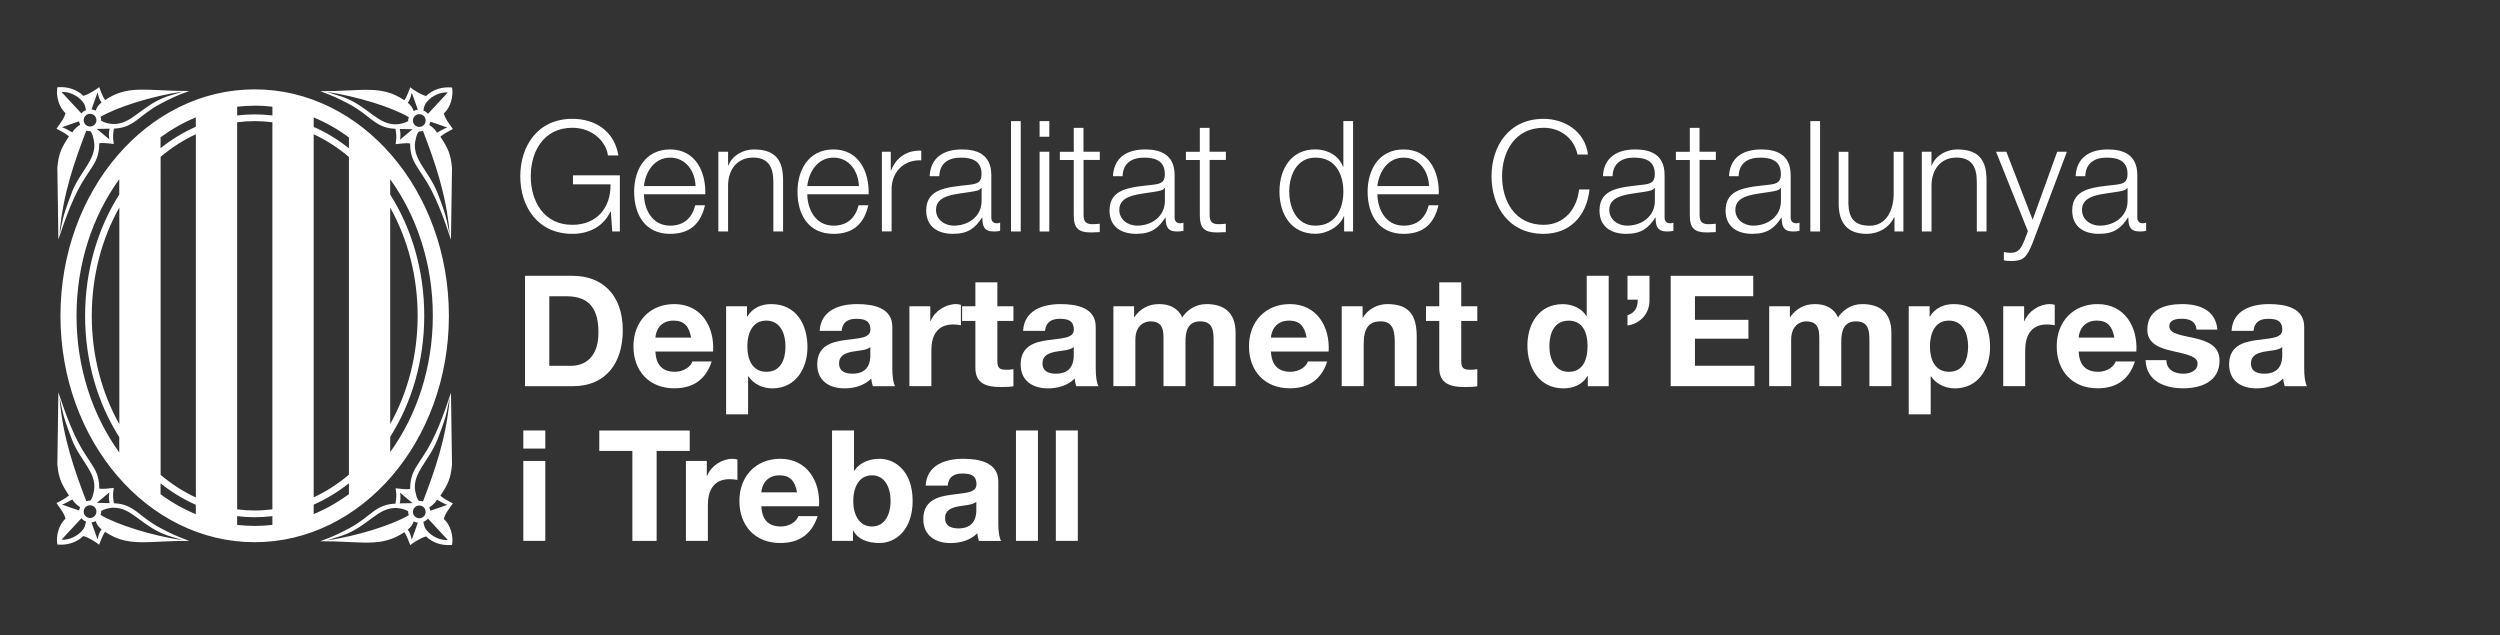 <?xml version="1.0" encoding="UTF-8"?>
<svg id="Capa_1" data-name="Capa 1" xmlns="http://www.w3.org/2000/svg" viewBox="0 0 393.64 100">
  <rect x="0" y="0" width="393.64" height="100" fill="#333333" stroke="none"/>
  <defs>
    <style>
      .cls-1, .cls-2 {
        fill: #fff;
      }

      .cls-2 {
        fill-rule: evenodd;
      }
    </style>
  </defs>
  <path class="cls-2" d="M12.95,15.94c.45,.52,.42,.7,.59,1.4-.22,.07-.56,.3-.72,.52l-3.13-3.37c1.16-.11,2.54,.57,3.26,1.45h0Zm1.94,2.27c.39,.39,.39,1.03,0,1.42-.39,.39-1.02,.39-1.42,0-.39-.39-.39-1.03,0-1.42,.39-.39,1.03-.39,1.42,0h0Zm.47-3.66c.12,.32,.18,1.06,.64,1.57-.62,.52-.74,.8-.95,1.31-.21-.12-.42-.19-.64-.21l.95-2.68h0Zm13.45-.14l-2.57,.8c-4.06,1.46-5.51,4.49-8.57,4.31-.65-.07-1.2-.2-1.74-.5,.02-.2-.04-.43-.1-.62,2.59-1.54,8.18-3.3,12.98-3.99h0Zm-11.56,7.56l-2.01-1.67c1.39-.03,2.02-.04,2.02-.04-.25,1.06-.02,1.71-.02,1.71h0Zm-5.93,8.33c-1.75,4.51-1.44,4.66-1.94,6.53,.51-6.3,2.39-11.5,4.21-16.27,0,0,.42,.13,.63,.09,.38,.44,.46,1.06,.46,1.06,.94,3.08-2,5.05-3.37,8.59h0Zm-1.57-10.26c.43-.18,2.69-.93,2.69-.93l.17,.54c-.79,.47-1.19,1.1-1.2,1.2-.15-.01-1.04-.67-1.66-.8h0Zm.57-2.24c-.21,.89-.94,1.75-1.43,2.47,.62,.31,1.43,.73,1.97,1.2-1.2,1.82-1.63,2.72-1.83,4.91l.16,11.31c1.15-3.4,2.47-7.15,4.35-9.92,.54-.79,.64-1,.95-1.46,.37-.57,1.17-1.74,1.14-3.74,.68-.14,1.5,.04,2.28,.1-.09-.86-.2-1.02,.02-2.42,3.27-.12,3.89-2.12,7.42-3.95,1.61-.84,2.3-1.18,4.43-1.97-6.62,.02-9.54-1.06-13.23,1.42-.43-.57-.65-1.36-.94-2.03-.52,.41-1.64,1.15-2.49,1.37-.98-.96-2.42-1.5-4.09-1.35-.24,1.35,.23,3.16,1.29,4.07h0Zm2.63,65.73c.45-.53,.42-.7,.59-1.41-.22-.07-.56-.3-.72-.52l-3.13,3.37c1.16,.11,2.54-.56,3.26-1.44h0Zm1.94-2.27c.39-.39,.39-1.03,0-1.41-.39-.39-1.02-.39-1.42,0-.39,.39-.39,1.03,0,1.42,.39,.39,1.03,.39,1.42,0h0Zm.47,3.67c.12-.32,.18-1.06,.64-1.56-.62-.52-.74-.81-.95-1.32-.21,.12-.42,.19-.64,.21l.95,2.68h0Zm13.45,.14l-2.57-.8c-4.06-1.46-5.51-4.49-8.57-4.32-.65,.07-1.2,.2-1.74,.5,.02,.2-.04,.43-.1,.63,2.59,1.54,8.18,3.3,12.98,3.99h0Zm-11.56-7.56l-2.01,1.67c1.39,.03,2.02,.04,2.02,.04-.25-1.05-.02-1.71-.02-1.71h0Zm-5.93-8.33c-1.75-4.51-1.44-4.66-1.94-6.53,.51,6.3,2.39,11.5,4.21,16.27,0,0,.42-.13,.63-.09,.38-.44,.46-1.06,.46-1.06,.94-3.08-2-5.05-3.37-8.59h0Zm-1.57,10.26c.43,.18,2.69,.93,2.69,.93l.17-.53c-.79-.47-1.19-1.1-1.2-1.2-.15,.01-1.04,.67-1.66,.8h0Zm.57,2.24c-.21-.89-.94-1.74-1.43-2.47,.62-.31,1.43-.73,1.97-1.2-1.2-1.81-1.63-2.72-1.83-4.91l.16-11.31c1.15,3.4,2.47,7.15,4.35,9.93,.54,.78,.64,.99,.95,1.46,.37,.57,1.17,1.74,1.14,3.74,.68,.14,1.5-.04,2.28-.1-.09,.86-.2,1.02,.02,2.42,3.27,.13,3.89,2.12,7.42,3.95,1.61,.84,2.3,1.18,4.43,1.97-6.62-.02-9.54,1.06-13.23-1.42-.43,.57-.65,1.36-.94,2.03-.52-.41-1.64-1.15-2.49-1.37-.98,.96-2.42,1.49-4.09,1.34-.24-1.35,.23-3.16,1.29-4.07h0ZM67.25,16c-.45,.52-.42,.7-.59,1.41,.22,.06,.56,.29,.72,.52l3.13-3.37c-1.16-.11-2.54,.56-3.26,1.44h0Zm-1.94,2.27c-.39,.39-.39,1.02,0,1.42,.39,.39,1.03,.39,1.42,0,.39-.4,.39-1.03,0-1.42-.39-.39-1.03-.39-1.42,0h0Zm-.47-3.67c-.12,.32-.18,1.06-.64,1.57,.61,.52,.74,.81,.95,1.31,.21-.12,.42-.19,.64-.21l-.95-2.68h0Zm-13.45-.14l2.57,.8c4.06,1.46,5.51,4.49,8.57,4.31,.65-.07,1.2-.2,1.74-.5-.02-.2,.04-.43,.1-.62-2.59-1.55-8.18-3.3-12.97-3.99h0Zm11.56,7.56l2.01-1.67c-1.39-.03-2.02-.04-2.02-.04,.25,1.06,.02,1.71,.02,1.71h0Zm5.93,8.33c1.75,4.51,1.44,4.66,1.93,6.53-.51-6.3-2.39-11.5-4.21-16.27,0,0-.42,.13-.64,.09-.38,.43-.46,1.06-.46,1.06-.94,3.07,2,5.05,3.37,8.59h0Zm1.57-10.26c-.43-.18-2.69-.93-2.69-.93l-.17,.53c.79,.47,1.19,1.1,1.2,1.2,.16-.01,1.04-.67,1.66-.8h0Zm-.57-2.24c.21,.89,.94,1.74,1.43,2.47-.62,.31-1.43,.73-1.97,1.2,1.2,1.82,1.63,2.72,1.83,4.91l-.16,11.3c-1.14-3.4-2.46-7.15-4.35-9.93-.54-.79-.64-.99-.94-1.46-.37-.57-1.17-1.74-1.14-3.74-.68-.14-1.5,.04-2.29,.1,.1-.85,.21-1.02-.02-2.42-3.27-.12-3.89-2.12-7.41-3.95-1.61-.84-2.3-1.18-4.43-1.97,6.62,.02,9.54-1.06,13.23,1.42,.43-.57,.65-1.36,.94-2.03,.52,.41,1.64,1.15,2.49,1.37,.98-.96,2.42-1.5,4.09-1.34,.24,1.35-.23,3.16-1.29,4.07h0Zm-2.63,65.73c-.45-.52-.42-.7-.59-1.41,.22-.06,.56-.3,.72-.52l3.13,3.37c-1.16,.11-2.54-.57-3.26-1.45h0Zm-1.94-2.27c-.39-.39-.39-1.03,0-1.42,.39-.39,1.03-.39,1.42,0,.39,.39,.39,1.02,0,1.42-.39,.39-1.03,.39-1.42,0h0Zm-.47,3.66c-.12-.31-.18-1.06-.64-1.56,.61-.52,.74-.81,.95-1.32,.21,.12,.42,.19,.64,.21l-.95,2.67h0Zm-13.45,.14l2.57-.8c4.06-1.46,5.51-4.49,8.57-4.32,.65,.07,1.2,.2,1.74,.5-.02,.2,.04,.43,.1,.63-2.59,1.54-8.18,3.3-12.97,3.99h0Zm11.56-7.56l2.01,1.67c-1.39,.03-2.02,.04-2.02,.04,.25-1.06,.02-1.71,.02-1.71h0Zm5.93-8.33c1.75-4.51,1.44-4.66,1.93-6.53-.51,6.3-2.39,11.5-4.21,16.27,0,0-.42-.13-.64-.09-.38-.44-.46-1.06-.46-1.06-.94-3.07,2-5.05,3.37-8.59h0Zm1.57,10.26c-.43,.18-2.69,.93-2.69,.93l-.17-.53c.79-.47,1.19-1.1,1.2-1.2,.16,.01,1.04,.67,1.66,.8h0Zm-.57,2.24c.21-.89,.94-1.74,1.43-2.46-.62-.31-1.43-.73-1.97-1.2,1.2-1.81,1.63-2.72,1.83-4.91l-.16-11.31c-1.14,3.4-2.46,7.15-4.35,9.93-.54,.78-.64,.99-.94,1.46-.37,.57-1.17,1.75-1.14,3.75-.68,.14-1.5-.04-2.29-.1,.1,.85,.21,1.02-.02,2.42-3.27,.12-3.89,2.12-7.41,3.95-1.61,.84-2.3,1.18-4.43,1.97,6.62-.02,9.54,1.06,13.23-1.42,.43,.57,.65,1.36,.94,2.03,.52-.41,1.64-1.15,2.49-1.37,.98,.96,2.42,1.5,4.09,1.34,.24-1.35-.23-3.16-1.29-4.07h0Zm-8.44-12.94c3.36-5.31,5.36-11.91,5.36-19.07s-1.99-13.76-5.36-19.07v-2.41c4.18,5.78,6.71,13.28,6.71,21.47s-2.53,15.69-6.71,21.48v-2.41h0Zm-12.05,12.17v-1.49c1.97-.87,3.83-2,5.55-3.37v1.71c-1.73,1.28-3.59,2.34-5.55,3.15h0Zm-9.29,1.86c-.93,0-1.86-.06-2.76-.16v-1.38c.91,.11,1.83,.17,2.76,.17s1.87-.06,2.79-.17v1.38c-.92,.11-1.85,.16-2.79,.16h0Zm-14.82-4.99v-1.71c1.72,1.36,3.58,2.5,5.55,3.37v1.48c-1.96-.81-3.82-1.86-5.55-3.14h0Zm-13.23-28.1c0-8.21,2.53-15.72,6.73-21.5v2.41c-3.37,5.31-5.38,11.93-5.38,19.1s2,13.79,5.38,19.1v2.41c-4.19-5.79-6.73-13.3-6.73-21.5h0ZM30.83,18.48v1.48c-1.97,.87-3.83,2-5.55,3.37v-1.71c1.73-1.27,3.59-2.33,5.55-3.14h0Zm9.27-1.85c.94,0,1.87,.06,2.79,.17v1.38c-.92-.11-1.85-.17-2.79-.17s-1.86,.06-2.76,.17v-1.38c.91-.1,1.83-.16,2.76-.16h0Zm14.84,5.01v1.71c-1.72-1.37-3.58-2.51-5.55-3.37v-1.49c1.96,.81,3.82,1.87,5.55,3.15h0Zm6.5,11.06c2.73,4.87,4.32,10.73,4.32,17.03s-1.59,12.16-4.32,17.03V32.7h0Zm-12.05-11.56c1.98,.92,3.84,2.12,5.55,3.57v50.03c-1.71,1.45-3.57,2.65-5.55,3.57V21.14h0Zm-12.05-1.89c.91-.12,1.83-.18,2.76-.18s1.87,.06,2.79,.18v60.95c-.92,.11-1.85,.18-2.79,.18s-1.86-.06-2.76-.18V19.24h0Zm-12.05,5.45c1.71-1.45,3.57-2.65,5.55-3.56v57.19c-1.98-.92-3.84-2.12-5.55-3.56V24.69h0Zm-6.5,42.09c-2.74-4.88-4.34-10.75-4.34-17.06s1.6-12.19,4.34-17.06v34.12h0ZM40.1,14.07c-16.89,0-30.58,15.96-30.58,35.65s13.69,35.65,30.58,35.65,30.58-15.96,30.58-35.65S56.99,14.07,40.1,14.07h0Z"/>
  <g>
    <path class="cls-1" d="M97.59,36.45h-1.19l-.22-3.16h-.05c-1.17,2.48-3.5,3.53-6.01,3.53-5.48,0-8.2-4.31-8.2-9.06s2.73-9.05,8.2-9.05c3.65,0,6.62,1.97,7.25,5.77h-1.65c-.22-2-2.29-4.36-5.6-4.36-4.6,0-6.55,3.85-6.55,7.64s1.95,7.64,6.55,7.64c3.85,0,6.08-2.7,6.01-6.38h-5.91v-1.41h7.38v8.84Z"/>
    <path class="cls-1" d="M101.39,30.59c.03,2.24,1.19,4.94,4.14,4.94,2.24,0,3.46-1.31,3.94-3.21h1.53c-.66,2.85-2.31,4.5-5.48,4.5-3.99,0-5.67-3.07-5.67-6.65,0-3.31,1.68-6.64,5.67-6.64s5.65,3.53,5.53,7.06h-9.66Zm8.13-1.29c-.07-2.31-1.51-4.48-3.99-4.48s-3.89,2.19-4.14,4.48h8.13Z"/>
    <path class="cls-1" d="M113.11,23.89h1.53v2.17h.05c.56-1.51,2.24-2.53,4.01-2.53,3.53,0,4.6,1.85,4.6,4.84v8.08h-1.53v-7.84c0-2.17-.71-3.8-3.19-3.8s-3.89,1.85-3.94,4.31v7.33h-1.53v-12.56Z"/>
    <path class="cls-1" d="M127.11,30.59c.03,2.24,1.19,4.94,4.14,4.94,2.24,0,3.46-1.31,3.94-3.21h1.53c-.66,2.85-2.31,4.5-5.48,4.5-3.99,0-5.67-3.07-5.67-6.65,0-3.31,1.68-6.64,5.67-6.64s5.65,3.53,5.53,7.06h-9.66Zm8.13-1.29c-.07-2.31-1.51-4.48-3.99-4.48s-3.89,2.19-4.14,4.48h8.13Z"/>
    <path class="cls-1" d="M138.85,23.89h1.41v2.95h.05c.78-2.02,2.48-3.21,4.75-3.12v1.53c-2.78-.15-4.67,1.9-4.67,4.5v6.69h-1.53v-12.56Z"/>
    <path class="cls-1" d="M146.38,27.74c.15-2.95,2.21-4.21,5.09-4.21,2.21,0,4.62,.68,4.62,4.04v6.67c0,.58,.29,.92,.9,.92,.17,0,.36-.05,.49-.1v1.29c-.34,.07-.58,.1-1,.1-1.56,0-1.8-.88-1.8-2.19h-.05c-1.07,1.63-2.17,2.56-4.58,2.56s-4.21-1.14-4.21-3.68c0-3.53,3.43-3.65,6.74-4.04,1.26-.15,1.97-.32,1.97-1.7,0-2.07-1.49-2.58-3.29-2.58-1.9,0-3.31,.88-3.36,2.92h-1.53Zm8.18,1.85h-.05c-.19,.37-.88,.49-1.29,.56-2.61,.46-5.84,.44-5.84,2.9,0,1.53,1.36,2.48,2.8,2.48,2.34,0,4.41-1.49,4.38-3.94v-2Z"/>
    <path class="cls-1" d="M159.19,19.07h1.53v17.38h-1.53V19.07Z"/>
    <path class="cls-1" d="M163.69,19.07h1.53v2.46h-1.53v-2.46Zm0,4.82h1.53v12.56h-1.53v-12.56Z"/>
    <path class="cls-1" d="M170.61,23.89h2.56v1.29h-2.56v8.47c0,1,.15,1.58,1.24,1.65,.44,0,.88-.02,1.31-.07v1.32c-.46,0-.9,.05-1.36,.05-2.04,0-2.75-.68-2.73-2.82v-8.59h-2.19v-1.29h2.19v-3.77h1.53v3.77Z"/>
    <path class="cls-1" d="M175.24,27.74c.15-2.95,2.21-4.21,5.09-4.21,2.21,0,4.62,.68,4.62,4.04v6.67c0,.58,.29,.92,.9,.92,.17,0,.36-.05,.49-.1v1.29c-.34,.07-.58,.1-1,.1-1.56,0-1.8-.88-1.8-2.19h-.05c-1.07,1.63-2.17,2.56-4.58,2.56s-4.21-1.14-4.21-3.68c0-3.53,3.43-3.65,6.74-4.04,1.27-.15,1.97-.32,1.97-1.7,0-2.07-1.49-2.58-3.29-2.58-1.9,0-3.31,.88-3.36,2.92h-1.53Zm8.18,1.85h-.05c-.2,.37-.88,.49-1.29,.56-2.6,.46-5.84,.44-5.84,2.9,0,1.53,1.36,2.48,2.8,2.48,2.34,0,4.41-1.49,4.38-3.94v-2Z"/>
    <path class="cls-1" d="M190.46,23.89h2.56v1.29h-2.56v8.47c0,1,.15,1.58,1.24,1.65,.44,0,.88-.02,1.31-.07v1.32c-.46,0-.9,.05-1.36,.05-2.04,0-2.75-.68-2.73-2.82v-8.59h-2.19v-1.29h2.19v-3.77h1.53v3.77Z"/>
    <path class="cls-1" d="M213.05,36.45h-1.41v-2.39h-.05c-.66,1.63-2.65,2.75-4.48,2.75-3.82,0-5.65-3.09-5.65-6.65s1.83-6.64,5.65-6.64c1.87,0,3.7,.95,4.36,2.75h.05v-7.21h1.53v17.38Zm-5.94-.92c3.26,0,4.41-2.75,4.41-5.36s-1.14-5.35-4.41-5.35c-2.92,0-4.11,2.75-4.11,5.35s1.19,5.36,4.11,5.36Z"/>
    <path class="cls-1" d="M216.88,30.59c.03,2.24,1.19,4.94,4.14,4.94,2.24,0,3.46-1.31,3.94-3.21h1.53c-.66,2.85-2.31,4.5-5.48,4.5-3.99,0-5.67-3.07-5.67-6.65,0-3.31,1.68-6.64,5.67-6.64s5.65,3.53,5.53,7.06h-9.66Zm8.13-1.29c-.07-2.31-1.51-4.48-3.99-4.48s-3.89,2.19-4.14,4.48h8.13Z"/>
    <path class="cls-1" d="M248.39,24.33c-.58-2.68-2.8-4.21-5.33-4.21-4.6,0-6.55,3.85-6.55,7.64s1.95,7.64,6.55,7.64c3.21,0,5.26-2.48,5.57-5.57h1.65c-.46,4.26-3.16,6.99-7.23,6.99-5.48,0-8.2-4.31-8.2-9.06s2.73-9.05,8.2-9.05c3.29,0,6.55,1.97,6.98,5.62h-1.65Z"/>
    <path class="cls-1" d="M252.39,27.74c.15-2.95,2.22-4.21,5.09-4.21,2.22,0,4.62,.68,4.62,4.04v6.67c0,.58,.29,.92,.9,.92,.17,0,.36-.05,.49-.1v1.29c-.34,.07-.58,.1-1,.1-1.56,0-1.8-.88-1.8-2.19h-.05c-1.07,1.63-2.17,2.56-4.58,2.56s-4.21-1.14-4.21-3.68c0-3.53,3.43-3.65,6.74-4.04,1.26-.15,1.97-.32,1.97-1.7,0-2.07-1.49-2.58-3.29-2.58-1.9,0-3.31,.88-3.36,2.92h-1.53Zm8.18,1.85h-.05c-.19,.37-.88,.49-1.29,.56-2.61,.46-5.84,.44-5.84,2.9,0,1.53,1.36,2.48,2.8,2.48,2.34,0,4.41-1.49,4.38-3.94v-2Z"/>
    <path class="cls-1" d="M267.61,23.89h2.56v1.29h-2.56v8.47c0,1,.15,1.58,1.24,1.65,.44,0,.88-.02,1.31-.07v1.32c-.46,0-.9,.05-1.36,.05-2.04,0-2.75-.68-2.73-2.82v-8.59h-2.19v-1.29h2.19v-3.77h1.53v3.77Z"/>
    <path class="cls-1" d="M272.24,27.74c.15-2.95,2.22-4.21,5.09-4.21,2.22,0,4.62,.68,4.62,4.04v6.67c0,.58,.29,.92,.9,.92,.17,0,.36-.05,.49-.1v1.29c-.34,.07-.58,.1-1,.1-1.56,0-1.8-.88-1.8-2.19h-.05c-1.07,1.63-2.17,2.56-4.58,2.56s-4.21-1.14-4.21-3.68c0-3.53,3.43-3.65,6.74-4.04,1.26-.15,1.97-.32,1.97-1.7,0-2.07-1.49-2.58-3.29-2.58-1.9,0-3.31,.88-3.36,2.92h-1.53Zm8.18,1.85h-.05c-.2,.37-.88,.49-1.29,.56-2.6,.46-5.84,.44-5.84,2.9,0,1.53,1.36,2.48,2.8,2.48,2.34,0,4.41-1.49,4.38-3.94v-2Z"/>
    <path class="cls-1" d="M285.05,19.07h1.53v17.38h-1.53V19.07Z"/>
    <path class="cls-1" d="M299.71,36.45h-1.41v-2.26h-.05c-.8,1.68-2.46,2.63-4.33,2.63-3.16,0-4.41-1.85-4.41-4.77v-8.15h1.53v8.18c.07,2.26,.92,3.46,3.36,3.46,2.63,0,3.77-2.48,3.77-5.04v-6.6h1.53v12.56Z"/>
    <path class="cls-1" d="M302.59,23.89h1.53v2.17h.05c.56-1.51,2.24-2.53,4.02-2.53,3.53,0,4.6,1.85,4.6,4.84v8.08h-1.53v-7.84c0-2.17-.71-3.8-3.19-3.8s-3.89,1.85-3.94,4.31v7.33h-1.53v-12.56Z"/>
    <path class="cls-1" d="M314.28,23.89h1.63l4.14,10.71,3.87-10.71h1.53l-5.45,14.48c-.88,2.12-1.39,2.73-3.31,2.73-.61-.03-.92-.03-1.17-.12v-1.29c.37,.07,.71,.12,1.05,.12,1.36,0,1.68-.8,2.19-1.97l.54-1.44-5.01-12.51Z"/>
    <path class="cls-1" d="M326.82,27.74c.15-2.95,2.21-4.21,5.09-4.21,2.21,0,4.62,.68,4.62,4.04v6.67c0,.58,.29,.92,.9,.92,.17,0,.36-.05,.49-.1v1.29c-.34,.07-.58,.1-1,.1-1.56,0-1.8-.88-1.8-2.19h-.05c-1.07,1.63-2.17,2.56-4.58,2.56s-4.21-1.14-4.21-3.68c0-3.53,3.43-3.65,6.74-4.04,1.26-.15,1.97-.32,1.97-1.7,0-2.07-1.49-2.58-3.29-2.58-1.9,0-3.31,.88-3.36,2.92h-1.53Zm8.18,1.85h-.05c-.2,.37-.88,.49-1.29,.56-2.6,.46-5.84,.44-5.84,2.9,0,1.53,1.36,2.48,2.8,2.48,2.34,0,4.41-1.49,4.38-3.94v-2Z"/>
    <path class="cls-1" d="M82.67,43.43h7.5c4.5,0,7.89,2.82,7.89,8.59,0,5.04-2.58,8.79-7.89,8.79h-7.5v-17.38Zm3.82,14.17h3.41c2.21,0,4.33-1.36,4.33-5.21,0-3.51-1.22-5.74-5.01-5.74h-2.73v10.95Z"/>
    <path class="cls-1" d="M103.2,55.35c.1,2.19,1.17,3.19,3.09,3.19,1.39,0,2.51-.85,2.73-1.63h3.04c-.97,2.97-3.04,4.23-5.89,4.23-3.97,0-6.43-2.73-6.43-6.62s2.6-6.64,6.43-6.64c4.28,0,6.35,3.6,6.11,7.47h-9.08Zm5.62-2.19c-.32-1.75-1.07-2.68-2.75-2.68-2.19,0-2.82,1.7-2.87,2.68h5.62Z"/>
    <path class="cls-1" d="M114.33,48.22h3.29v1.61h.05c.83-1.34,2.19-1.95,3.75-1.95,3.94,0,5.72,3.19,5.72,6.77,0,3.36-1.85,6.5-5.53,6.5-1.51,0-2.94-.66-3.77-1.9h-.05v5.99h-3.46v-17.01Zm9.35,6.33c0-2-.8-4.07-3.02-4.07s-2.99,2.02-2.99,4.07,.78,3.99,3.02,3.99,2.99-1.95,2.99-3.99Z"/>
    <path class="cls-1" d="M129.06,52.09c.19-3.24,3.09-4.21,5.91-4.21,2.51,0,5.53,.56,5.53,3.58v6.55c0,1.14,.12,2.29,.44,2.8h-3.51c-.12-.39-.22-.8-.24-1.22-1.1,1.14-2.7,1.56-4.23,1.56-2.39,0-4.28-1.19-4.28-3.77,0-2.85,2.14-3.53,4.28-3.82,2.12-.32,4.09-.24,4.09-1.65,0-1.49-1.02-1.71-2.24-1.71-1.31,0-2.17,.54-2.29,1.9h-3.46Zm7.98,2.56c-.58,.51-1.8,.54-2.87,.73-1.07,.22-2.05,.58-2.05,1.85s1,1.61,2.12,1.61c2.7,0,2.8-2.14,2.8-2.9v-1.29Z"/>
    <path class="cls-1" d="M143.19,48.22h3.29v2.34h.05c.63-1.58,2.34-2.68,4.02-2.68,.24,0,.54,.05,.75,.12v3.21c-.32-.07-.83-.12-1.24-.12-2.53,0-3.41,1.83-3.41,4.04v5.67h-3.46v-12.58Z"/>
    <path class="cls-1" d="M157.04,48.22h2.53v2.31h-2.53v6.23c0,1.17,.29,1.46,1.46,1.46,.37,0,.71-.02,1.07-.1v2.7c-.58,.1-1.34,.12-2.02,.12-2.12,0-3.97-.49-3.97-2.99v-7.42h-2.09v-2.31h2.09v-3.77h3.46v3.77Z"/>
    <path class="cls-1" d="M161.09,52.09c.19-3.24,3.09-4.21,5.91-4.21,2.51,0,5.53,.56,5.53,3.58v6.55c0,1.14,.12,2.29,.44,2.8h-3.51c-.12-.39-.22-.8-.24-1.22-1.1,1.14-2.7,1.56-4.23,1.56-2.39,0-4.28-1.19-4.28-3.77,0-2.85,2.14-3.53,4.28-3.82,2.12-.32,4.09-.24,4.09-1.65,0-1.49-1.02-1.71-2.24-1.71-1.31,0-2.17,.54-2.29,1.9h-3.46Zm7.98,2.56c-.58,.51-1.8,.54-2.87,.73-1.07,.22-2.05,.58-2.05,1.85s1,1.61,2.12,1.61c2.7,0,2.8-2.14,2.8-2.9v-1.29Z"/>
    <path class="cls-1" d="M175.31,48.22h3.26v1.7h.05c.9-1.29,2.21-2.04,3.85-2.04s2.99,.58,3.68,2.09c.73-1.1,2.04-2.09,3.8-2.09,2.68,0,4.6,1.24,4.6,4.5v8.42h-3.46v-7.13c0-1.68-.15-3.07-2.12-3.07s-2.31,1.61-2.31,3.19v7.01h-3.46v-7.06c0-1.46,.1-3.14-2.09-3.14-.68,0-2.34,.44-2.34,2.9v7.3h-3.46v-12.58Z"/>
    <path class="cls-1" d="M200.12,55.35c.1,2.19,1.17,3.19,3.09,3.19,1.39,0,2.51-.85,2.73-1.63h3.04c-.97,2.97-3.04,4.23-5.89,4.23-3.97,0-6.43-2.73-6.43-6.62s2.6-6.64,6.43-6.64c4.28,0,6.35,3.6,6.11,7.47h-9.08Zm5.62-2.19c-.32-1.75-1.07-2.68-2.75-2.68-2.19,0-2.82,1.7-2.87,2.68h5.62Z"/>
    <path class="cls-1" d="M211.26,48.22h3.29v1.75h.07c.88-1.41,2.39-2.09,3.85-2.09,3.68,0,4.6,2.07,4.6,5.18v7.74h-3.46v-7.11c0-2.07-.61-3.09-2.21-3.09-1.87,0-2.68,1.05-2.68,3.6v6.6h-3.46v-12.58Z"/>
    <path class="cls-1" d="M230.08,48.22h2.53v2.31h-2.53v6.23c0,1.17,.29,1.46,1.46,1.46,.37,0,.71-.02,1.07-.1v2.7c-.58,.1-1.34,.12-2.02,.12-2.12,0-3.97-.49-3.97-2.99v-7.42h-2.09v-2.31h2.09v-3.77h3.46v3.77Z"/>
    <path class="cls-1" d="M250.02,59.2h-.05c-.8,1.36-2.22,1.95-3.82,1.95-3.8,0-5.65-3.26-5.65-6.74s1.87-6.52,5.57-6.52c1.49,0,2.94,.63,3.72,1.87h.05v-6.33h3.46v17.38h-3.29v-1.61Zm-3.02-8.71c-2.26,0-3.04,1.95-3.04,4.02s.9,4.04,3.04,4.04c2.29,0,2.97-2,2.97-4.07s-.73-3.99-2.97-3.99Z"/>
    <path class="cls-1" d="M256.26,43.43h3.46v3.73c.07,2.17-1.44,3.82-3.46,4.09v-1.61c1.24-.41,1.61-1.27,1.61-2.46h-1.61v-3.75Z"/>
    <path class="cls-1" d="M263.06,43.43h13v3.21h-9.18v3.72h8.42v2.97h-8.42v4.26h9.37v3.21h-13.19v-17.38Z"/>
    <path class="cls-1" d="M278.57,48.22h3.26v1.7h.05c.9-1.29,2.21-2.04,3.85-2.04s2.99,.58,3.68,2.09c.73-1.1,2.04-2.09,3.8-2.09,2.68,0,4.6,1.24,4.6,4.5v8.42h-3.46v-7.13c0-1.68-.15-3.07-2.12-3.07s-2.31,1.61-2.31,3.19v7.01h-3.46v-7.06c0-1.46,.1-3.14-2.09-3.14-.68,0-2.34,.44-2.34,2.9v7.3h-3.46v-12.58Z"/>
    <path class="cls-1" d="M300.54,48.22h3.29v1.61h.05c.83-1.34,2.19-1.95,3.75-1.95,3.94,0,5.72,3.19,5.72,6.77,0,3.36-1.85,6.5-5.53,6.5-1.51,0-2.94-.66-3.77-1.9h-.05v5.99h-3.46v-17.01Zm9.35,6.33c0-2-.8-4.07-3.02-4.07s-2.99,2.02-2.99,4.07,.78,3.99,3.02,3.99,2.99-1.95,2.99-3.99Z"/>
    <path class="cls-1" d="M315.42,48.22h3.29v2.34h.05c.63-1.58,2.34-2.68,4.02-2.68,.24,0,.54,.05,.75,.12v3.21c-.32-.07-.83-.12-1.24-.12-2.53,0-3.41,1.83-3.41,4.04v5.67h-3.46v-12.58Z"/>
    <path class="cls-1" d="M327.3,55.35c.1,2.19,1.17,3.19,3.09,3.19,1.39,0,2.51-.85,2.73-1.63h3.04c-.97,2.97-3.04,4.23-5.89,4.23-3.97,0-6.43-2.73-6.43-6.62s2.6-6.64,6.43-6.64c4.28,0,6.35,3.6,6.11,7.47h-9.08Zm5.62-2.19c-.32-1.75-1.07-2.68-2.75-2.68-2.19,0-2.82,1.7-2.87,2.68h5.62Z"/>
    <path class="cls-1" d="M341.11,56.72c.02,1.51,1.29,2.12,2.65,2.12,1,0,2.26-.39,2.26-1.61,0-1.05-1.44-1.41-3.92-1.95-2-.44-3.99-1.14-3.99-3.36,0-3.21,2.78-4.04,5.48-4.04s5.28,.92,5.55,4.02h-3.29c-.1-1.34-1.12-1.71-2.36-1.71-.78,0-1.92,.15-1.92,1.17,0,1.24,1.95,1.41,3.92,1.87,2.02,.46,3.99,1.19,3.99,3.53,0,3.31-2.87,4.38-5.74,4.38s-5.77-1.1-5.91-4.43h3.29Z"/>
    <path class="cls-1" d="M351.37,52.09c.19-3.24,3.09-4.21,5.91-4.21,2.51,0,5.53,.56,5.53,3.58v6.55c0,1.14,.12,2.29,.44,2.8h-3.51c-.12-.39-.22-.8-.24-1.22-1.1,1.14-2.7,1.56-4.23,1.56-2.39,0-4.28-1.19-4.28-3.77,0-2.85,2.14-3.53,4.28-3.82,2.12-.32,4.09-.24,4.09-1.65,0-1.49-1.02-1.71-2.24-1.71-1.31,0-2.17,.54-2.29,1.9h-3.46Zm7.98,2.56c-.58,.51-1.8,.54-2.87,.73-1.07,.22-2.05,.58-2.05,1.85s1,1.61,2.12,1.61c2.7,0,2.8-2.14,2.8-2.9v-1.29Z"/>
    <path class="cls-1" d="M85.86,70.63h-3.46v-2.85h3.46v2.85Zm-3.46,1.95h3.46v12.58h-3.46v-12.58Z"/>
    <path class="cls-1" d="M99.57,71h-5.21v-3.21h14.24v3.21h-5.21v14.17h-3.82v-14.17Z"/>
    <path class="cls-1" d="M108,72.58h3.29v2.34h.05c.63-1.58,2.34-2.68,4.01-2.68,.24,0,.54,.05,.76,.12v3.21c-.32-.07-.83-.12-1.24-.12-2.53,0-3.41,1.83-3.41,4.04v5.67h-3.46v-12.58Z"/>
    <path class="cls-1" d="M119.88,79.71c.1,2.19,1.17,3.19,3.09,3.19,1.39,0,2.51-.85,2.73-1.63h3.04c-.97,2.97-3.04,4.23-5.89,4.23-3.97,0-6.43-2.73-6.43-6.62s2.6-6.64,6.43-6.64c4.28,0,6.35,3.6,6.11,7.47h-9.08Zm5.62-2.19c-.32-1.75-1.07-2.68-2.75-2.68-2.19,0-2.82,1.7-2.87,2.68h5.62Z"/>
    <path class="cls-1" d="M131.01,67.78h3.46v6.33h.05c.85-1.29,2.41-1.87,3.97-1.87,2.51,0,5.21,2.02,5.21,6.62s-2.7,6.64-5.21,6.64c-1.85,0-3.38-.56-4.14-1.95h-.05v1.61h-3.29v-17.38Zm6.28,7.06c-2.05,0-2.94,1.92-2.94,4.04s.9,4.02,2.94,4.02,2.94-1.92,2.94-4.02-.9-4.04-2.94-4.04Z"/>
    <path class="cls-1" d="M145.75,76.45c.19-3.24,3.09-4.21,5.91-4.21,2.51,0,5.53,.56,5.53,3.58v6.55c0,1.14,.12,2.29,.44,2.8h-3.5c-.12-.39-.22-.8-.24-1.22-1.1,1.14-2.7,1.56-4.23,1.56-2.39,0-4.28-1.19-4.28-3.77,0-2.85,2.14-3.53,4.28-3.82,2.12-.32,4.09-.24,4.09-1.65,0-1.49-1.02-1.71-2.24-1.71-1.31,0-2.17,.54-2.29,1.9h-3.46Zm7.98,2.56c-.58,.51-1.8,.54-2.87,.73-1.07,.22-2.05,.58-2.05,1.85s1,1.61,2.12,1.61c2.7,0,2.8-2.14,2.8-2.9v-1.29Z"/>
    <path class="cls-1" d="M159.97,67.78h3.46v17.38h-3.46v-17.38Z"/>
    <path class="cls-1" d="M166.25,67.78h3.46v17.38h-3.46v-17.38Z"/>
  </g>
</svg>
